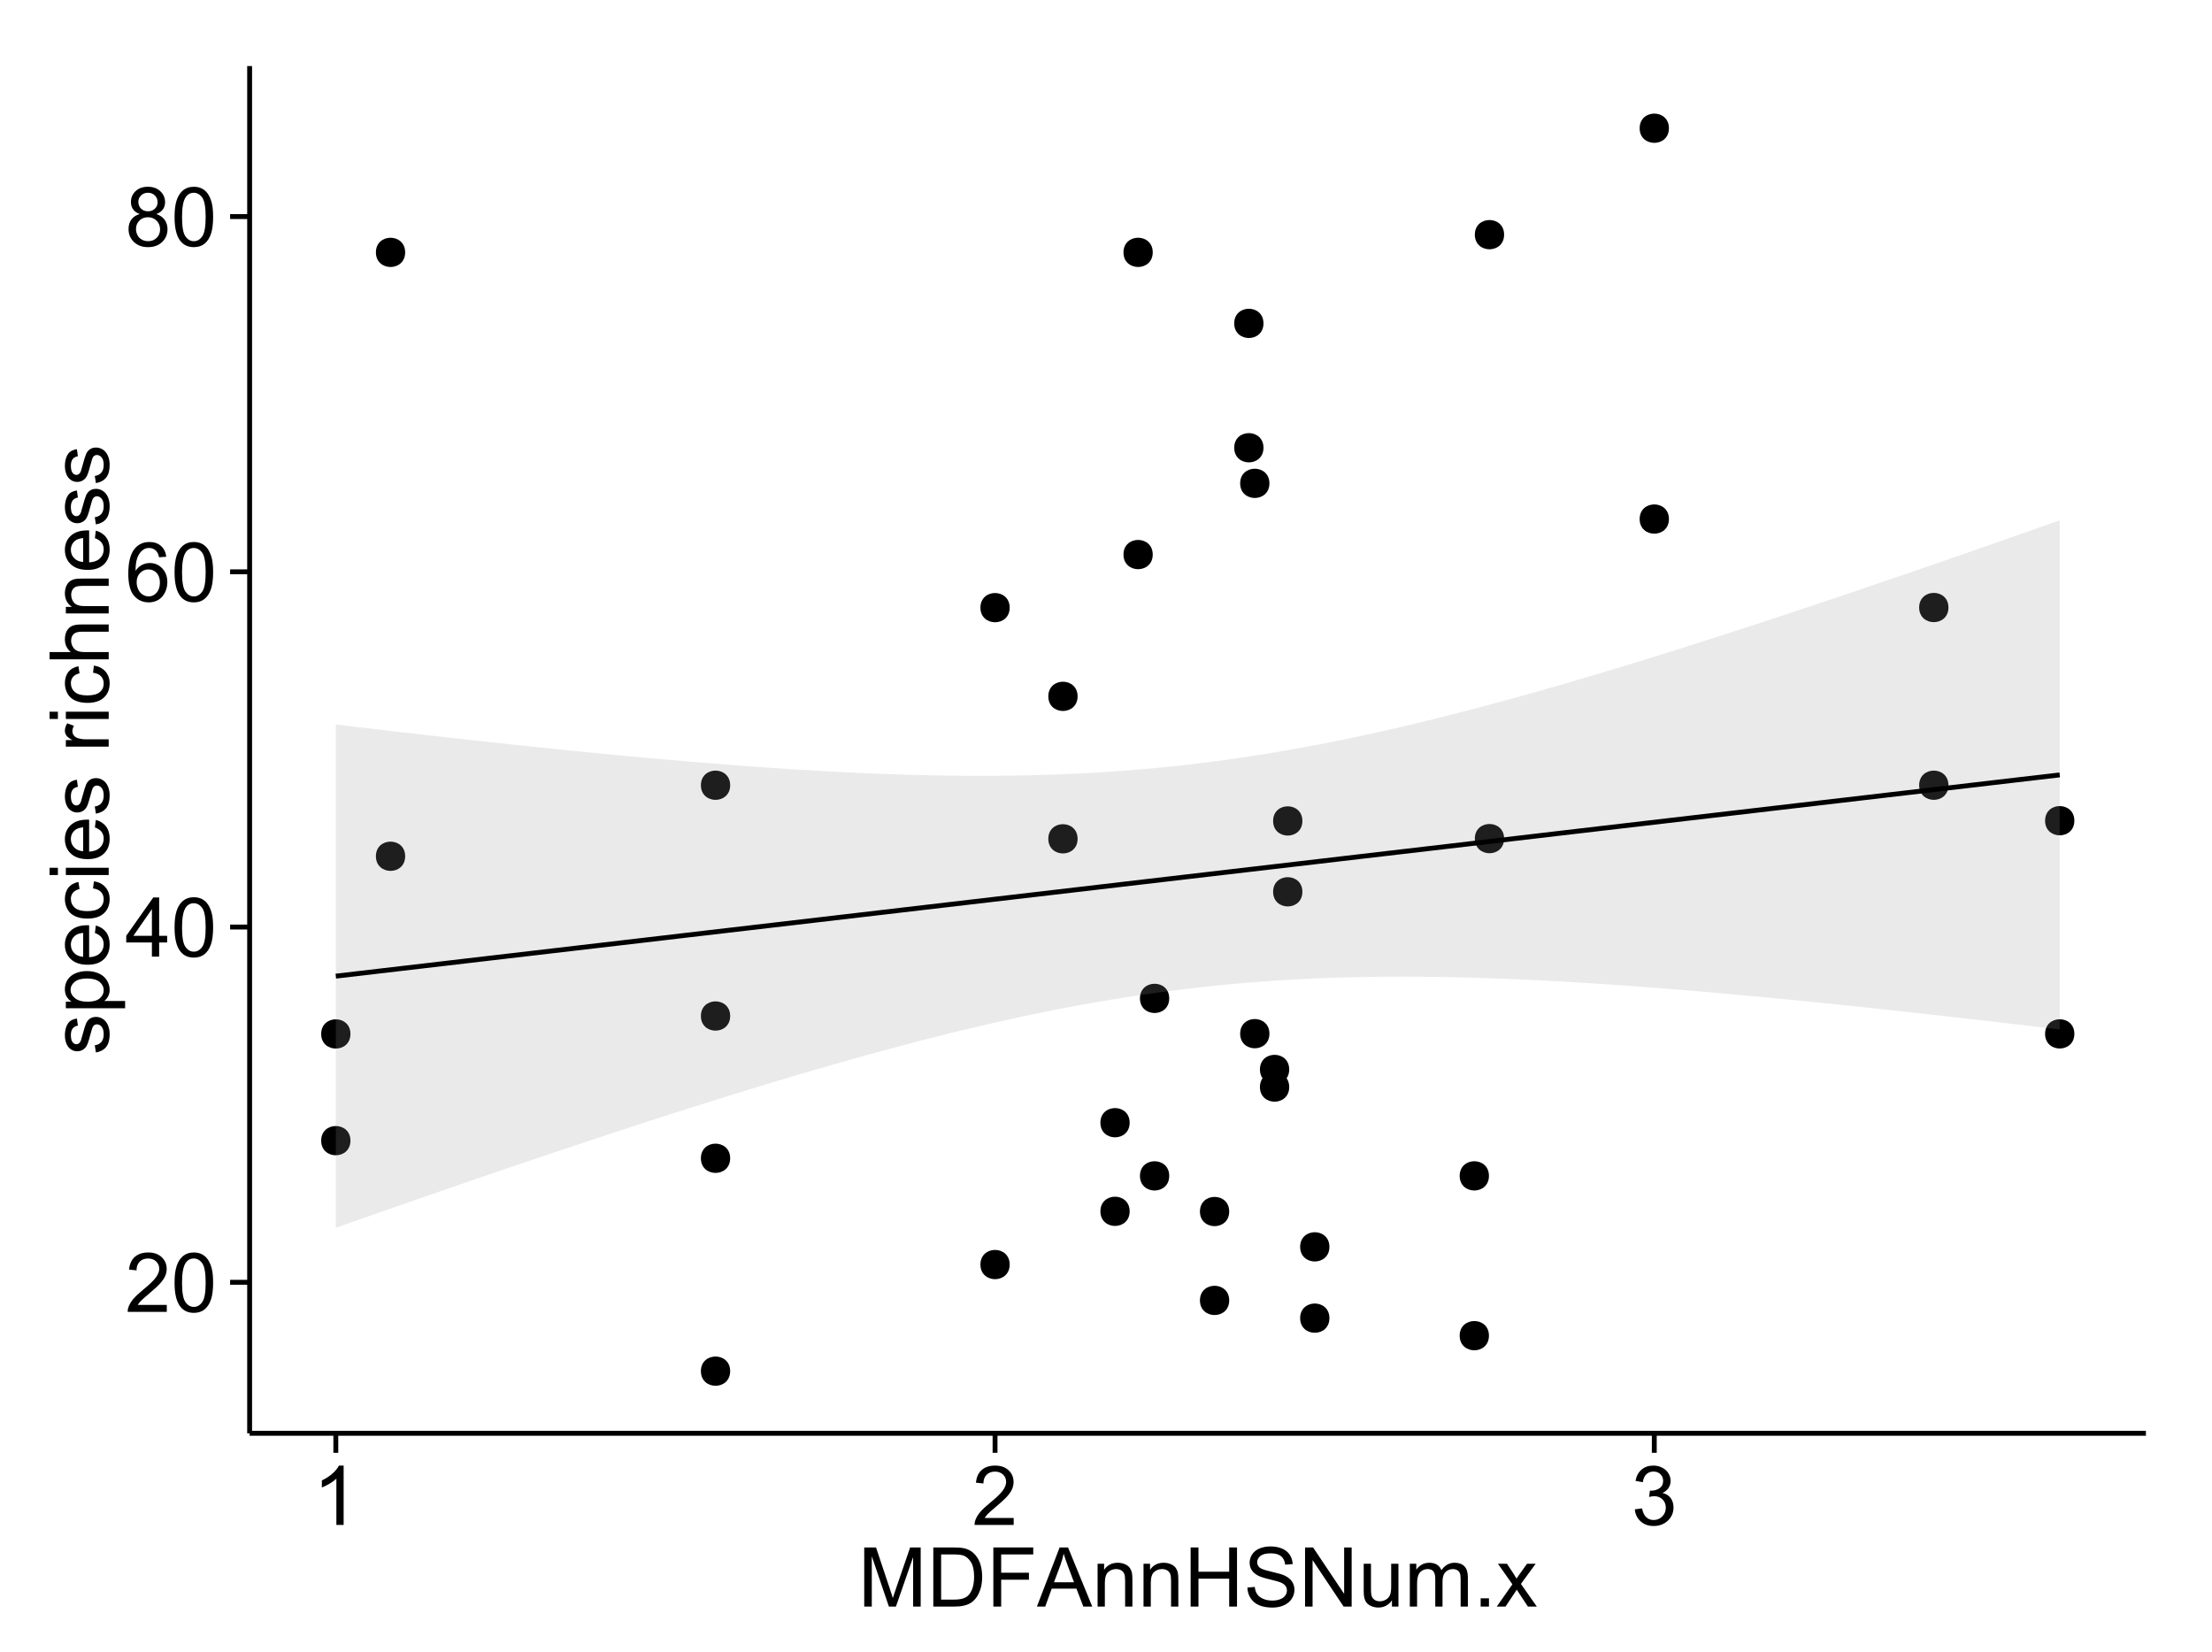 <?xml version="1.0" encoding="UTF-8"?>
<svg xmlns="http://www.w3.org/2000/svg" xmlns:xlink="http://www.w3.org/1999/xlink" width="482pt" height="360pt" viewBox="0 0 482 360" version="1.1">
<defs>
<g>
<symbol overflow="visible" id="glyph0-0">
<path style="stroke:none;" d="M 9.062 -1.52 L 9.062 0 L 0.547 0 C 0.531 -0.379 0.594 -0.742 0.73 -1.098 C 0.945 -1.676 1.293 -2.25 1.77 -2.812 C 2.246 -3.375 2.934 -4.023 3.84 -4.766 C 5.238 -5.906 6.188 -6.816 6.68 -7.492 C 7.172 -8.16 7.418 -8.793 7.418 -9.395 C 7.418 -10.02 7.191 -10.551 6.746 -10.98 C 6.293 -11.41 5.711 -11.625 4.992 -11.629 C 4.23 -11.625 3.621 -11.395 3.164 -10.941 C 2.703 -10.48 2.469 -9.848 2.469 -9.043 L 0.844 -9.211 C 0.953 -10.422 1.371 -11.344 2.102 -11.984 C 2.824 -12.617 3.801 -12.938 5.027 -12.938 C 6.262 -12.938 7.238 -12.594 7.961 -11.91 C 8.68 -11.223 9.039 -10.371 9.043 -9.359 C 9.039 -8.84 8.934 -8.336 8.727 -7.84 C 8.512 -7.34 8.164 -6.812 7.676 -6.266 C 7.188 -5.711 6.375 -4.957 5.238 -4 C 4.285 -3.199 3.676 -2.66 3.41 -2.379 C 3.141 -2.094 2.918 -1.805 2.742 -1.52 Z M 9.062 -1.52 "/>
</symbol>
<symbol overflow="visible" id="glyph0-1">
<path style="stroke:none;" d="M 0.746 -6.355 C 0.742 -7.875 0.898 -9.102 1.215 -10.031 C 1.527 -10.961 1.996 -11.676 2.613 -12.18 C 3.23 -12.684 4.008 -12.938 4.949 -12.938 C 5.637 -12.938 6.242 -12.797 6.766 -12.52 C 7.285 -12.238 7.715 -11.836 8.059 -11.316 C 8.395 -10.789 8.664 -10.152 8.859 -9.398 C 9.051 -8.645 9.145 -7.629 9.148 -6.355 C 9.145 -4.84 8.992 -3.617 8.684 -2.691 C 8.371 -1.762 7.906 -1.047 7.289 -0.539 C 6.672 -0.035 5.891 0.215 4.949 0.219 C 3.703 0.215 2.727 -0.227 2.023 -1.117 C 1.168 -2.188 0.742 -3.934 0.746 -6.355 Z M 2.375 -6.355 C 2.371 -4.234 2.621 -2.824 3.117 -2.129 C 3.609 -1.426 4.219 -1.078 4.949 -1.082 C 5.672 -1.078 6.281 -1.43 6.781 -2.137 C 7.273 -2.836 7.523 -4.242 7.523 -6.355 C 7.523 -8.473 7.273 -9.883 6.781 -10.582 C 6.281 -11.277 5.664 -11.625 4.93 -11.629 C 4.199 -11.625 3.621 -11.316 3.191 -10.703 C 2.645 -9.918 2.371 -8.469 2.375 -6.355 Z M 2.375 -6.355 "/>
</symbol>
<symbol overflow="visible" id="glyph0-2">
<path style="stroke:none;" d="M 5.82 0 L 5.82 -3.086 L 0.227 -3.086 L 0.227 -4.535 L 6.109 -12.883 L 7.398 -12.883 L 7.398 -4.535 L 9.141 -4.535 L 9.141 -3.086 L 7.398 -3.086 L 7.398 0 Z M 5.82 -4.535 L 5.82 -10.344 L 1.785 -4.535 Z M 5.82 -4.535 "/>
</symbol>
<symbol overflow="visible" id="glyph0-3">
<path style="stroke:none;" d="M 8.957 -9.73 L 7.383 -9.605 C 7.242 -10.223 7.043 -10.676 6.785 -10.961 C 6.355 -11.41 5.828 -11.637 5.203 -11.637 C 4.695 -11.637 4.25 -11.496 3.875 -11.215 C 3.375 -10.852 2.984 -10.32 2.695 -9.625 C 2.406 -8.926 2.258 -7.934 2.25 -6.645 C 2.629 -7.223 3.094 -7.652 3.645 -7.938 C 4.195 -8.215 4.773 -8.355 5.379 -8.359 C 6.434 -8.355 7.328 -7.969 8.07 -7.195 C 8.809 -6.418 9.18 -5.414 9.184 -4.184 C 9.18 -3.371 9.008 -2.617 8.66 -1.926 C 8.312 -1.23 7.832 -0.699 7.227 -0.332 C 6.613 0.035 5.922 0.215 5.148 0.219 C 3.828 0.215 2.754 -0.266 1.922 -1.234 C 1.09 -2.199 0.672 -3.797 0.676 -6.031 C 0.672 -8.516 1.133 -10.328 2.055 -11.461 C 2.855 -12.445 3.938 -12.938 5.301 -12.938 C 6.312 -12.938 7.141 -12.652 7.789 -12.086 C 8.434 -11.516 8.824 -10.73 8.957 -9.73 Z M 2.496 -4.176 C 2.496 -3.629 2.609 -3.105 2.844 -2.609 C 3.07 -2.109 3.395 -1.73 3.812 -1.473 C 4.227 -1.207 4.664 -1.078 5.125 -1.082 C 5.789 -1.078 6.363 -1.348 6.844 -1.891 C 7.324 -2.426 7.562 -3.156 7.566 -4.086 C 7.562 -4.973 7.328 -5.676 6.855 -6.191 C 6.379 -6.703 5.781 -6.961 5.062 -6.961 C 4.348 -6.961 3.738 -6.703 3.242 -6.191 C 2.742 -5.676 2.496 -5.004 2.496 -4.176 Z M 2.496 -4.176 "/>
</symbol>
<symbol overflow="visible" id="glyph0-4">
<path style="stroke:none;" d="M 3.18 -6.988 C 2.52 -7.227 2.035 -7.57 1.723 -8.016 C 1.406 -8.461 1.246 -8.992 1.25 -9.617 C 1.246 -10.551 1.582 -11.34 2.258 -11.98 C 2.93 -12.617 3.828 -12.938 4.949 -12.938 C 6.07 -12.938 6.977 -12.609 7.664 -11.957 C 8.348 -11.301 8.688 -10.504 8.691 -9.57 C 8.688 -8.969 8.531 -8.449 8.219 -8.012 C 7.902 -7.566 7.426 -7.227 6.793 -6.988 C 7.582 -6.727 8.184 -6.309 8.598 -5.738 C 9.008 -5.16 9.215 -4.477 9.219 -3.684 C 9.215 -2.578 8.828 -1.652 8.051 -0.906 C 7.27 -0.156 6.242 0.215 4.977 0.219 C 3.699 0.215 2.676 -0.156 1.898 -0.91 C 1.117 -1.66 0.727 -2.602 0.73 -3.727 C 0.727 -4.562 0.938 -5.262 1.367 -5.832 C 1.789 -6.395 2.395 -6.781 3.18 -6.988 Z M 2.867 -9.668 C 2.863 -9.059 3.059 -8.559 3.453 -8.172 C 3.844 -7.785 4.355 -7.594 4.984 -7.594 C 5.59 -7.594 6.09 -7.785 6.48 -8.168 C 6.871 -8.551 7.066 -9.02 7.066 -9.578 C 7.066 -10.156 6.863 -10.645 6.465 -11.043 C 6.059 -11.438 5.559 -11.637 4.965 -11.637 C 4.359 -11.637 3.859 -11.441 3.465 -11.055 C 3.062 -10.668 2.863 -10.207 2.867 -9.668 Z M 2.355 -3.719 C 2.355 -3.262 2.461 -2.824 2.676 -2.406 C 2.887 -1.98 3.203 -1.652 3.629 -1.426 C 4.047 -1.191 4.504 -1.078 4.992 -1.082 C 5.746 -1.078 6.367 -1.32 6.863 -1.809 C 7.352 -2.293 7.598 -2.91 7.602 -3.664 C 7.598 -4.422 7.344 -5.055 6.84 -5.555 C 6.332 -6.051 5.699 -6.297 4.938 -6.301 C 4.191 -6.297 3.574 -6.051 3.09 -5.562 C 2.598 -5.066 2.355 -4.453 2.355 -3.719 Z M 2.355 -3.719 "/>
</symbol>
<symbol overflow="visible" id="glyph0-5">
<path style="stroke:none;" d="M 6.707 0 L 5.125 0 L 5.125 -10.082 C 4.742 -9.715 4.242 -9.352 3.625 -8.988 C 3.004 -8.625 2.449 -8.352 1.961 -8.172 L 1.961 -9.703 C 2.844 -10.117 3.617 -10.621 4.281 -11.215 C 4.941 -11.805 5.41 -12.379 5.688 -12.938 L 6.707 -12.938 Z M 6.707 0 "/>
</symbol>
<symbol overflow="visible" id="glyph0-6">
<path style="stroke:none;" d="M 0.758 -3.402 L 2.336 -3.613 C 2.516 -2.711 2.824 -2.062 3.266 -1.672 C 3.699 -1.273 4.23 -1.078 4.859 -1.082 C 5.602 -1.078 6.23 -1.336 6.746 -1.855 C 7.254 -2.367 7.512 -3.004 7.516 -3.77 C 7.512 -4.492 7.273 -5.094 6.801 -5.566 C 6.324 -6.035 5.723 -6.27 4.992 -6.273 C 4.691 -6.27 4.316 -6.211 3.875 -6.102 L 4.051 -7.488 C 4.152 -7.473 4.238 -7.465 4.305 -7.469 C 4.977 -7.465 5.582 -7.641 6.125 -7.996 C 6.66 -8.344 6.93 -8.887 6.934 -9.625 C 6.93 -10.199 6.734 -10.68 6.344 -11.062 C 5.949 -11.445 5.441 -11.637 4.824 -11.637 C 4.207 -11.637 3.695 -11.441 3.285 -11.055 C 2.875 -10.668 2.613 -10.09 2.496 -9.316 L 0.914 -9.598 C 1.105 -10.656 1.543 -11.477 2.23 -12.062 C 2.914 -12.645 3.766 -12.938 4.789 -12.938 C 5.488 -12.938 6.137 -12.785 6.73 -12.484 C 7.32 -12.18 7.773 -11.77 8.09 -11.25 C 8.402 -10.727 8.559 -10.172 8.562 -9.59 C 8.559 -9.031 8.41 -8.523 8.113 -8.066 C 7.812 -7.609 7.371 -7.246 6.785 -6.977 C 7.547 -6.801 8.137 -6.438 8.562 -5.883 C 8.98 -5.328 9.191 -4.633 9.195 -3.805 C 9.191 -2.676 8.781 -1.723 7.965 -0.945 C 7.141 -0.164 6.105 0.223 4.852 0.227 C 3.719 0.223 2.777 -0.109 2.035 -0.781 C 1.285 -1.453 0.859 -2.328 0.758 -3.402 Z M 0.758 -3.402 "/>
</symbol>
<symbol overflow="visible" id="glyph0-7">
<path style="stroke:none;" d="M 1.336 0 L 1.336 -12.883 L 3.902 -12.883 L 6.953 -3.762 C 7.23 -2.91 7.434 -2.273 7.566 -1.855 C 7.711 -2.32 7.941 -3.008 8.254 -3.922 L 11.336 -12.883 L 13.633 -12.883 L 13.633 0 L 11.988 0 L 11.988 -10.785 L 8.242 0 L 6.707 0 L 2.98 -10.969 L 2.98 0 Z M 1.336 0 "/>
</symbol>
<symbol overflow="visible" id="glyph0-8">
<path style="stroke:none;" d="M 1.391 0 L 1.391 -12.883 L 5.828 -12.883 C 6.824 -12.879 7.59 -12.816 8.121 -12.699 C 8.855 -12.527 9.484 -12.223 10.012 -11.777 C 10.688 -11.199 11.195 -10.465 11.535 -9.574 C 11.867 -8.68 12.035 -7.656 12.039 -6.512 C 12.035 -5.531 11.922 -4.664 11.695 -3.91 C 11.469 -3.152 11.176 -2.527 10.816 -2.035 C 10.457 -1.535 10.066 -1.145 9.645 -0.863 C 9.219 -0.574 8.703 -0.359 8.105 -0.219 C 7.504 -0.07 6.816 0 6.039 0 Z M 3.094 -1.52 L 5.844 -1.52 C 6.688 -1.516 7.355 -1.598 7.844 -1.758 C 8.324 -1.914 8.711 -2.137 9 -2.426 C 9.402 -2.828 9.715 -3.371 9.941 -4.055 C 10.164 -4.734 10.277 -5.562 10.281 -6.539 C 10.277 -7.887 10.055 -8.922 9.617 -9.645 C 9.172 -10.367 8.637 -10.852 8.008 -11.102 C 7.547 -11.273 6.812 -11.359 5.801 -11.363 L 3.094 -11.363 Z M 3.094 -1.52 "/>
</symbol>
<symbol overflow="visible" id="glyph0-9">
<path style="stroke:none;" d="M 1.477 0 L 1.477 -12.883 L 10.168 -12.883 L 10.168 -11.363 L 3.18 -11.363 L 3.18 -7.375 L 9.227 -7.375 L 9.227 -5.852 L 3.18 -5.852 L 3.18 0 Z M 1.477 0 "/>
</symbol>
<symbol overflow="visible" id="glyph0-10">
<path style="stroke:none;" d="M -0.027 0 L 4.922 -12.883 L 6.758 -12.883 L 12.031 0 L 10.09 0 L 8.586 -3.902 L 3.199 -3.902 L 1.785 0 Z M 3.691 -5.289 L 8.059 -5.289 L 6.715 -8.859 C 6.305 -9.941 6 -10.832 5.801 -11.531 C 5.637 -10.703 5.402 -9.883 5.105 -9.07 Z M 3.691 -5.289 "/>
</symbol>
<symbol overflow="visible" id="glyph0-11">
<path style="stroke:none;" d="M 1.188 0 L 1.188 -9.336 L 2.609 -9.336 L 2.609 -8.008 C 3.293 -9.031 4.285 -9.543 5.582 -9.547 C 6.141 -9.543 6.656 -9.441 7.133 -9.242 C 7.602 -9.035 7.957 -8.77 8.191 -8.445 C 8.426 -8.113 8.59 -7.727 8.684 -7.277 C 8.742 -6.98 8.77 -6.465 8.773 -5.738 L 8.773 0 L 7.188 0 L 7.188 -5.68 C 7.184 -6.32 7.121 -6.801 7.004 -7.121 C 6.879 -7.438 6.66 -7.695 6.348 -7.887 C 6.031 -8.074 5.664 -8.168 5.246 -8.172 C 4.566 -8.168 3.984 -7.953 3.5 -7.531 C 3.008 -7.102 2.766 -6.293 2.77 -5.098 L 2.77 0 Z M 1.188 0 "/>
</symbol>
<symbol overflow="visible" id="glyph0-12">
<path style="stroke:none;" d="M 1.441 0 L 1.441 -12.883 L 3.148 -12.883 L 3.148 -7.594 L 9.844 -7.594 L 9.844 -12.883 L 11.547 -12.883 L 11.547 0 L 9.844 0 L 9.844 -6.074 L 3.148 -6.074 L 3.148 0 Z M 1.441 0 "/>
</symbol>
<symbol overflow="visible" id="glyph0-13">
<path style="stroke:none;" d="M 0.809 -4.141 L 2.418 -4.281 C 2.492 -3.633 2.668 -3.102 2.949 -2.691 C 3.223 -2.277 3.656 -1.945 4.246 -1.691 C 4.828 -1.434 5.488 -1.305 6.223 -1.309 C 6.871 -1.305 7.445 -1.402 7.945 -1.598 C 8.441 -1.789 8.809 -2.055 9.055 -2.395 C 9.297 -2.727 9.422 -3.094 9.422 -3.5 C 9.422 -3.898 9.305 -4.25 9.07 -4.555 C 8.836 -4.852 8.449 -5.105 7.91 -5.316 C 7.562 -5.449 6.797 -5.66 5.613 -5.945 C 4.43 -6.227 3.602 -6.496 3.129 -6.75 C 2.512 -7.07 2.051 -7.469 1.754 -7.949 C 1.449 -8.422 1.301 -8.957 1.301 -9.555 C 1.301 -10.203 1.484 -10.812 1.852 -11.379 C 2.219 -11.941 2.758 -12.367 3.469 -12.664 C 4.18 -12.953 4.969 -13.102 5.836 -13.105 C 6.789 -13.102 7.629 -12.945 8.363 -12.641 C 9.09 -12.328 9.652 -11.879 10.043 -11.285 C 10.434 -10.688 10.645 -10.008 10.68 -9.254 L 9.043 -9.133 C 8.953 -9.941 8.656 -10.555 8.152 -10.977 C 7.641 -11.391 6.895 -11.602 5.906 -11.602 C 4.875 -11.602 4.121 -11.41 3.652 -11.035 C 3.176 -10.652 2.941 -10.199 2.945 -9.668 C 2.941 -9.203 3.109 -8.82 3.445 -8.523 C 3.773 -8.223 4.629 -7.918 6.016 -7.605 C 7.398 -7.293 8.348 -7.02 8.867 -6.785 C 9.613 -6.438 10.168 -5.996 10.527 -5.469 C 10.883 -4.938 11.062 -4.328 11.066 -3.641 C 11.062 -2.949 10.867 -2.305 10.477 -1.699 C 10.082 -1.09 9.516 -0.617 8.781 -0.285 C 8.043 0.051 7.215 0.215 6.301 0.219 C 5.133 0.215 4.156 0.051 3.371 -0.289 C 2.578 -0.625 1.961 -1.137 1.516 -1.824 C 1.066 -2.504 0.832 -3.277 0.809 -4.141 Z M 0.809 -4.141 "/>
</symbol>
<symbol overflow="visible" id="glyph0-14">
<path style="stroke:none;" d="M 1.371 0 L 1.371 -12.883 L 3.121 -12.883 L 9.887 -2.77 L 9.887 -12.883 L 11.523 -12.883 L 11.523 0 L 9.773 0 L 3.008 -10.125 L 3.008 0 Z M 1.371 0 "/>
</symbol>
<symbol overflow="visible" id="glyph0-15">
<path style="stroke:none;" d="M 7.305 0 L 7.305 -1.371 C 6.574 -0.316 5.586 0.211 4.344 0.211 C 3.789 0.211 3.273 0.105 2.797 -0.105 C 2.316 -0.316 1.965 -0.578 1.734 -0.898 C 1.504 -1.215 1.34 -1.609 1.25 -2.074 C 1.18 -2.383 1.148 -2.875 1.152 -3.551 L 1.152 -9.336 L 2.734 -9.336 L 2.734 -4.156 C 2.73 -3.328 2.762 -2.773 2.828 -2.488 C 2.926 -2.07 3.137 -1.742 3.461 -1.508 C 3.781 -1.266 4.18 -1.148 4.656 -1.152 C 5.129 -1.148 5.574 -1.27 5.992 -1.516 C 6.406 -1.758 6.699 -2.09 6.875 -2.508 C 7.047 -2.926 7.137 -3.531 7.137 -4.332 L 7.137 -9.336 L 8.719 -9.336 L 8.719 0 Z M 7.305 0 "/>
</symbol>
<symbol overflow="visible" id="glyph0-16">
<path style="stroke:none;" d="M 1.188 0 L 1.188 -9.336 L 2.602 -9.336 L 2.602 -8.023 C 2.891 -8.477 3.277 -8.848 3.77 -9.129 C 4.254 -9.406 4.809 -9.543 5.43 -9.547 C 6.121 -9.543 6.688 -9.398 7.133 -9.113 C 7.57 -8.824 7.883 -8.426 8.07 -7.91 C 8.805 -9 9.766 -9.543 10.953 -9.547 C 11.875 -9.543 12.586 -9.289 13.086 -8.777 C 13.582 -8.262 13.832 -7.469 13.836 -6.406 L 13.836 0 L 12.262 0 L 12.262 -5.879 C 12.258 -6.508 12.207 -6.965 12.105 -7.246 C 12.004 -7.523 11.816 -7.746 11.547 -7.918 C 11.277 -8.082 10.961 -8.168 10.602 -8.172 C 9.941 -8.168 9.398 -7.949 8.965 -7.516 C 8.527 -7.078 8.309 -6.379 8.312 -5.422 L 8.312 0 L 6.734 0 L 6.734 -6.062 C 6.73 -6.762 6.602 -7.289 6.348 -7.645 C 6.086 -7.992 5.664 -8.168 5.078 -8.172 C 4.633 -8.168 4.223 -8.051 3.844 -7.82 C 3.465 -7.582 3.191 -7.238 3.023 -6.793 C 2.852 -6.34 2.766 -5.691 2.77 -4.844 L 2.77 0 Z M 1.188 0 "/>
</symbol>
<symbol overflow="visible" id="glyph0-17">
<path style="stroke:none;" d="M 1.633 0 L 1.633 -1.801 L 3.438 -1.801 L 3.438 0 Z M 1.633 0 "/>
</symbol>
<symbol overflow="visible" id="glyph0-18">
<path style="stroke:none;" d="M 0.133 0 L 3.543 -4.852 L 0.387 -9.336 L 2.363 -9.336 L 3.797 -7.145 C 4.066 -6.727 4.281 -6.379 4.445 -6.102 C 4.703 -6.484 4.941 -6.828 5.16 -7.129 L 6.734 -9.336 L 8.621 -9.336 L 5.398 -4.938 L 8.867 0 L 6.926 0 L 5.008 -2.898 L 4.5 -3.684 L 2.047 0 Z M 0.133 0 "/>
</symbol>
<symbol overflow="visible" id="glyph1-0">
<path style="stroke:none;" d="M -2.785 -0.555 L -3.031 -2.117 C -2.402 -2.203 -1.922 -2.449 -1.59 -2.852 C -1.254 -3.25 -1.09 -3.812 -1.09 -4.535 C -1.09 -5.262 -1.234 -5.801 -1.531 -6.152 C -1.824 -6.504 -2.172 -6.68 -2.574 -6.68 C -2.926 -6.68 -3.207 -6.523 -3.418 -6.215 C -3.555 -5.996 -3.734 -5.457 -3.953 -4.598 C -4.246 -3.434 -4.5 -2.629 -4.715 -2.184 C -4.926 -1.734 -5.223 -1.395 -5.602 -1.164 C -5.98 -0.93 -6.398 -0.812 -6.855 -0.816 C -7.27 -0.812 -7.652 -0.91 -8.012 -1.102 C -8.363 -1.293 -8.66 -1.551 -8.895 -1.883 C -9.074 -2.125 -9.227 -2.461 -9.355 -2.887 C -9.48 -3.309 -9.543 -3.766 -9.547 -4.254 C -9.543 -4.984 -9.438 -5.625 -9.23 -6.184 C -9.016 -6.734 -8.73 -7.145 -8.371 -7.41 C -8.008 -7.672 -7.527 -7.852 -6.926 -7.953 L -6.715 -6.406 C -7.195 -6.332 -7.57 -6.129 -7.84 -5.797 C -8.105 -5.457 -8.238 -4.98 -8.242 -4.367 C -8.238 -3.637 -8.117 -3.121 -7.883 -2.812 C -7.641 -2.5 -7.359 -2.344 -7.039 -2.348 C -6.832 -2.344 -6.648 -2.406 -6.484 -2.539 C -6.312 -2.664 -6.172 -2.867 -6.062 -3.148 C -6.004 -3.301 -5.871 -3.766 -5.66 -4.543 C -5.359 -5.66 -5.113 -6.441 -4.926 -6.887 C -4.734 -7.324 -4.457 -7.672 -4.094 -7.926 C -3.73 -8.176 -3.281 -8.301 -2.742 -8.305 C -2.211 -8.301 -1.711 -8.148 -1.25 -7.844 C -0.781 -7.535 -0.422 -7.09 -0.172 -6.512 C 0.086 -5.926 0.211 -5.27 0.211 -4.543 C 0.211 -3.328 -0.039 -2.406 -0.543 -1.77 C -1.047 -1.133 -1.793 -0.727 -2.785 -0.555 Z M -2.785 -0.555 "/>
</symbol>
<symbol overflow="visible" id="glyph1-1">
<path style="stroke:none;" d="M 3.578 -1.188 L -9.336 -1.188 L -9.336 -2.629 L -8.121 -2.629 C -8.594 -2.965 -8.949 -3.348 -9.188 -3.777 C -9.426 -4.203 -9.543 -4.723 -9.547 -5.336 C -9.543 -6.129 -9.34 -6.832 -8.93 -7.445 C -8.516 -8.051 -7.934 -8.512 -7.191 -8.824 C -6.441 -9.133 -5.625 -9.285 -4.738 -9.289 C -3.781 -9.285 -2.922 -9.113 -2.156 -8.773 C -1.391 -8.43 -0.805 -7.934 -0.398 -7.281 C 0.008 -6.625 0.211 -5.938 0.211 -5.219 C 0.211 -4.691 0.102 -4.219 -0.121 -3.801 C -0.344 -3.379 -0.625 -3.035 -0.965 -2.77 L 3.578 -2.77 Z M -4.613 -2.621 C -3.41 -2.613 -2.523 -2.855 -1.949 -3.348 C -1.375 -3.832 -1.09 -4.422 -1.09 -5.117 C -1.09 -5.816 -1.387 -6.418 -1.98 -6.922 C -2.574 -7.418 -3.496 -7.668 -4.746 -7.672 C -5.934 -7.668 -6.824 -7.426 -7.418 -6.938 C -8.008 -6.449 -8.301 -5.863 -8.305 -5.188 C -8.301 -4.508 -7.988 -3.914 -7.359 -3.398 C -6.727 -2.879 -5.809 -2.617 -4.613 -2.621 Z M -4.613 -2.621 "/>
</symbol>
<symbol overflow="visible" id="glyph1-2">
<path style="stroke:none;" d="M -3.004 -7.578 L -2.805 -9.211 C -1.848 -8.953 -1.105 -8.473 -0.578 -7.777 C -0.051 -7.078 0.211 -6.188 0.211 -5.105 C 0.211 -3.738 -0.207 -2.656 -1.051 -1.859 C -1.887 -1.055 -3.066 -0.656 -4.586 -0.66 C -6.156 -0.656 -7.375 -1.059 -8.246 -1.871 C -9.109 -2.676 -9.543 -3.727 -9.547 -5.02 C -9.543 -6.266 -9.117 -7.285 -8.27 -8.078 C -7.418 -8.867 -6.223 -9.262 -4.684 -9.266 C -4.586 -9.262 -4.445 -9.258 -4.262 -9.254 L -4.262 -2.293 C -3.234 -2.348 -2.449 -2.641 -1.906 -3.164 C -1.359 -3.684 -1.09 -4.332 -1.09 -5.117 C -1.09 -5.691 -1.242 -6.188 -1.547 -6.598 C -1.852 -7.008 -2.336 -7.332 -3.004 -7.578 Z M -5.562 -2.383 L -5.562 -7.594 C -6.344 -7.523 -6.934 -7.324 -7.328 -6.996 C -7.934 -6.492 -8.238 -5.836 -8.242 -5.035 C -8.238 -4.305 -7.996 -3.695 -7.512 -3.203 C -7.027 -2.707 -6.375 -2.434 -5.562 -2.383 Z M -5.562 -2.383 "/>
</symbol>
<symbol overflow="visible" id="glyph1-3">
<path style="stroke:none;" d="M -3.418 -7.277 L -3.215 -8.832 C -2.141 -8.66 -1.301 -8.227 -0.699 -7.527 C -0.09 -6.824 0.211 -5.965 0.211 -4.949 C 0.211 -3.668 -0.203 -2.641 -1.039 -1.867 C -1.871 -1.09 -3.07 -0.703 -4.633 -0.703 C -5.637 -0.703 -6.52 -0.867 -7.277 -1.203 C -8.031 -1.535 -8.598 -2.047 -8.977 -2.73 C -9.355 -3.41 -9.543 -4.152 -9.547 -4.957 C -9.543 -5.969 -9.289 -6.797 -8.777 -7.441 C -8.262 -8.086 -7.531 -8.5 -6.59 -8.684 L -6.355 -7.145 C -6.98 -6.996 -7.453 -6.738 -7.77 -6.367 C -8.082 -5.992 -8.238 -5.543 -8.242 -5.02 C -8.238 -4.219 -7.953 -3.57 -7.387 -3.074 C -6.812 -2.574 -5.91 -2.324 -4.676 -2.328 C -3.422 -2.324 -2.508 -2.566 -1.941 -3.047 C -1.371 -3.527 -1.09 -4.152 -1.09 -4.93 C -1.09 -5.547 -1.277 -6.066 -1.66 -6.484 C -2.035 -6.898 -2.621 -7.164 -3.418 -7.277 Z M -3.418 -7.277 "/>
</symbol>
<symbol overflow="visible" id="glyph1-4">
<path style="stroke:none;" d="M -11.066 -1.195 L -12.883 -1.195 L -12.883 -2.777 L -11.066 -2.777 Z M 0 -1.195 L -9.336 -1.195 L -9.336 -2.777 L 0 -2.777 Z M 0 -1.195 "/>
</symbol>
<symbol overflow="visible" id="glyph1-5">
<path style="stroke:none;" d=""/>
</symbol>
<symbol overflow="visible" id="glyph1-6">
<path style="stroke:none;" d="M 0 -1.168 L -9.336 -1.168 L -9.336 -2.594 L -7.918 -2.594 C -8.578 -2.953 -9.016 -3.289 -9.23 -3.598 C -9.438 -3.906 -9.543 -4.242 -9.547 -4.613 C -9.543 -5.145 -9.375 -5.688 -9.035 -6.242 L -7.566 -5.695 C -7.793 -5.309 -7.91 -4.922 -7.91 -4.535 C -7.91 -4.188 -7.805 -3.875 -7.598 -3.602 C -7.387 -3.324 -7.098 -3.129 -6.734 -3.016 C -6.168 -2.836 -5.555 -2.746 -4.887 -2.75 L 0 -2.75 Z M 0 -1.168 "/>
</symbol>
<symbol overflow="visible" id="glyph1-7">
<path style="stroke:none;" d="M 0 -1.188 L -12.883 -1.188 L -12.883 -2.77 L -8.262 -2.77 C -9.117 -3.504 -9.543 -4.434 -9.547 -5.562 C -9.543 -6.25 -9.406 -6.852 -9.137 -7.363 C -8.859 -7.871 -8.484 -8.234 -8.004 -8.457 C -7.523 -8.676 -6.824 -8.789 -5.914 -8.789 L 0 -8.789 L 0 -7.207 L -5.914 -7.207 C -6.703 -7.207 -7.281 -7.035 -7.641 -6.691 C -8 -6.348 -8.18 -5.863 -8.184 -5.238 C -8.18 -4.77 -8.059 -4.328 -7.816 -3.914 C -7.574 -3.5 -7.242 -3.203 -6.828 -3.031 C -6.406 -2.852 -5.832 -2.766 -5.105 -2.77 L 0 -2.77 Z M 0 -1.188 "/>
</symbol>
<symbol overflow="visible" id="glyph1-8">
<path style="stroke:none;" d="M 0 -1.188 L -9.336 -1.188 L -9.336 -2.609 L -8.008 -2.609 C -9.031 -3.293 -9.543 -4.285 -9.547 -5.582 C -9.543 -6.141 -9.441 -6.656 -9.242 -7.133 C -9.035 -7.602 -8.77 -7.957 -8.445 -8.191 C -8.113 -8.426 -7.727 -8.59 -7.277 -8.684 C -6.98 -8.742 -6.465 -8.77 -5.738 -8.773 L 0 -8.773 L 0 -7.188 L -5.68 -7.188 C -6.32 -7.184 -6.801 -7.121 -7.121 -7.004 C -7.438 -6.879 -7.695 -6.66 -7.887 -6.348 C -8.074 -6.031 -8.168 -5.664 -8.172 -5.246 C -8.168 -4.57 -7.953 -3.992 -7.531 -3.504 C -7.102 -3.012 -6.293 -2.766 -5.098 -2.77 L 0 -2.77 Z M 0 -1.188 "/>
</symbol>
</g>
<clipPath id="clip1">
  <path d="M 54.395 14.398 L 468.602 14.398 L 468.602 313.305 L 54.395 313.305 Z M 54.395 14.398 "/>
</clipPath>
</defs>
<g id="surface1256">
<rect x="0" y="0" width="482" height="360" style="fill:rgb(100%,100%,100%);fill-opacity:1;stroke:none;"/>
<rect x="0" y="0" width="482" height="360" style="fill:rgb(100%,100%,100%);fill-opacity:1;stroke:none;"/>
<path style="fill:none;stroke-width:1.063;stroke-linecap:round;stroke-linejoin:round;stroke:rgb(100%,100%,100%);stroke-opacity:1;stroke-miterlimit:10;" d="M 0 360 L 482 360 L 482 0 L 0 0 Z M 0 360 "/>
<g clip-path="url(#clip1)" clip-rule="nonzero">
<path style=" stroke:none;fill-rule:nonzero;fill:rgb(100%,100%,100%);fill-opacity:1;" d="M 54.395 312.305 L 467.602 312.305 L 467.602 14.398 L 54.395 14.398 Z M 54.395 312.305 "/>
<path style=" stroke:none;fill-rule:nonzero;fill:rgb(0%,0%,0%);fill-opacity:1;" d="M 326.688 182.727 C 326.688 185.562 322.434 185.562 322.434 182.727 C 322.434 179.895 326.688 179.895 326.688 182.727 "/>
<path style=" stroke:none;fill-rule:nonzero;fill:rgb(0%,0%,0%);fill-opacity:1;" d="M 158.043 221.379 C 158.043 224.215 153.789 224.215 153.789 221.379 C 153.789 218.547 158.043 218.547 158.043 221.379 "/>
<path style=" stroke:none;fill-rule:nonzero;fill:rgb(0%,0%,0%);fill-opacity:1;" d="M 218.949 275.535 C 218.949 278.371 214.699 278.371 214.699 275.535 C 214.699 272.699 218.949 272.699 218.949 275.535 "/>
<path style=" stroke:none;fill-rule:nonzero;fill:rgb(0%,0%,0%);fill-opacity:1;" d="M 158.043 171.098 C 158.043 173.93 153.789 173.93 153.789 171.098 C 153.789 168.262 158.043 168.262 158.043 171.098 "/>
<path style=" stroke:none;fill-rule:nonzero;fill:rgb(0%,0%,0%);fill-opacity:1;" d="M 250.121 120.832 C 250.121 123.668 245.871 123.668 245.871 120.832 C 245.871 117.996 250.121 117.996 250.121 120.832 "/>
<path style=" stroke:none;fill-rule:nonzero;fill:rgb(0%,0%,0%);fill-opacity:1;" d="M 87.223 186.57 C 87.223 189.406 82.973 189.406 82.973 186.57 C 82.973 183.734 87.223 183.734 87.223 186.57 "/>
<path style=" stroke:none;fill-rule:nonzero;fill:rgb(0%,0%,0%);fill-opacity:1;" d="M 87.223 54.992 C 87.223 57.824 82.973 57.824 82.973 54.992 C 82.973 52.156 87.223 52.156 87.223 54.992 "/>
<path style=" stroke:none;fill-rule:nonzero;fill:rgb(0%,0%,0%);fill-opacity:1;" d="M 275.547 105.316 C 275.547 108.152 271.297 108.152 271.297 105.316 C 271.297 102.484 275.547 102.484 275.547 105.316 "/>
<path style=" stroke:none;fill-rule:nonzero;fill:rgb(0%,0%,0%);fill-opacity:1;" d="M 275.547 225.227 C 275.547 228.062 271.297 228.062 271.297 225.227 C 271.297 222.391 275.547 222.391 275.547 225.227 "/>
<path style=" stroke:none;fill-rule:nonzero;fill:rgb(0%,0%,0%);fill-opacity:1;" d="M 279.859 233.023 C 279.859 235.859 275.605 235.859 275.605 233.023 C 275.605 230.188 279.859 230.188 279.859 233.023 "/>
<path style=" stroke:none;fill-rule:nonzero;fill:rgb(0%,0%,0%);fill-opacity:1;" d="M 423.508 132.375 C 423.508 135.207 419.254 135.207 419.254 132.375 C 419.254 129.539 423.508 129.539 423.508 132.375 "/>
<path style=" stroke:none;fill-rule:nonzero;fill:rgb(0%,0%,0%);fill-opacity:1;" d="M 423.508 171.094 C 423.508 173.93 419.254 173.93 419.254 171.094 C 419.254 168.262 423.508 168.262 423.508 171.094 "/>
<path style=" stroke:none;fill-rule:nonzero;fill:rgb(0%,0%,0%);fill-opacity:1;" d="M 233.746 182.773 C 233.746 185.609 229.496 185.609 229.496 182.773 C 229.496 179.938 233.746 179.938 233.746 182.773 "/>
<path style=" stroke:none;fill-rule:nonzero;fill:rgb(0%,0%,0%);fill-opacity:1;" d="M 274.254 97.559 C 274.254 100.395 270.004 100.395 270.004 97.559 C 270.004 94.727 274.254 94.727 274.254 97.559 "/>
<path style=" stroke:none;fill-rule:nonzero;fill:rgb(0%,0%,0%);fill-opacity:1;" d="M 274.254 70.461 C 274.254 73.297 270.004 73.297 270.004 70.461 C 270.004 67.629 274.254 67.629 274.254 70.461 "/>
<path style=" stroke:none;fill-rule:nonzero;fill:rgb(0%,0%,0%);fill-opacity:1;" d="M 75.301 225.289 C 75.301 228.121 71.051 228.121 71.051 225.289 C 71.051 222.453 75.301 222.453 75.301 225.289 "/>
<path style=" stroke:none;fill-rule:nonzero;fill:rgb(0%,0%,0%);fill-opacity:1;" d="M 75.301 248.539 C 75.301 251.375 71.051 251.375 71.051 248.539 C 71.051 245.703 75.301 245.703 75.301 248.539 "/>
<path style=" stroke:none;fill-rule:nonzero;fill:rgb(0%,0%,0%);fill-opacity:1;" d="M 250.121 54.988 C 250.121 57.824 245.871 57.824 245.871 54.988 C 245.871 52.152 250.121 52.152 250.121 54.988 "/>
<path style=" stroke:none;fill-rule:nonzero;fill:rgb(0%,0%,0%);fill-opacity:1;" d="M 233.746 151.73 C 233.746 154.562 229.496 154.562 229.496 151.73 C 229.496 148.895 233.746 148.895 233.746 151.73 "/>
<path style=" stroke:none;fill-rule:nonzero;fill:rgb(0%,0%,0%);fill-opacity:1;" d="M 279.859 236.863 C 279.859 239.695 275.605 239.695 275.605 236.863 C 275.605 234.027 279.859 234.027 279.859 236.863 "/>
<path style=" stroke:none;fill-rule:nonzero;fill:rgb(0%,0%,0%);fill-opacity:1;" d="M 218.949 132.402 C 218.949 135.238 214.699 135.238 214.699 132.402 C 214.699 129.566 218.949 129.566 218.949 132.402 "/>
<path style=" stroke:none;fill-rule:nonzero;fill:rgb(0%,0%,0%);fill-opacity:1;" d="M 326.688 51.129 C 326.688 53.965 322.434 53.965 322.434 51.129 C 322.434 48.297 326.688 48.297 326.688 51.129 "/>
<path style=" stroke:none;fill-rule:nonzero;fill:rgb(0%,0%,0%);fill-opacity:1;" d="M 158.043 252.379 C 158.043 255.215 153.789 255.215 153.789 252.379 C 153.789 249.547 158.043 249.547 158.043 252.379 "/>
<path style=" stroke:none;fill-rule:nonzero;fill:rgb(0%,0%,0%);fill-opacity:1;" d="M 158.043 298.762 C 158.043 301.598 153.789 301.598 153.789 298.762 C 153.789 295.93 158.043 295.93 158.043 298.762 "/>
<path style=" stroke:none;fill-rule:nonzero;fill:rgb(0%,0%,0%);fill-opacity:1;" d="M 362.598 27.941 C 362.598 30.777 358.348 30.777 358.348 27.941 C 358.348 25.105 362.598 25.105 362.598 27.941 "/>
<path style=" stroke:none;fill-rule:nonzero;fill:rgb(0%,0%,0%);fill-opacity:1;" d="M 362.598 113.098 C 362.598 115.93 358.348 115.93 358.348 113.098 C 358.348 110.262 362.598 110.262 362.598 113.098 "/>
<path style=" stroke:none;fill-rule:nonzero;fill:rgb(0%,0%,0%);fill-opacity:1;" d="M 245.094 244.629 C 245.094 247.461 240.844 247.461 240.844 244.629 C 240.844 241.793 245.094 241.793 245.094 244.629 "/>
<path style=" stroke:none;fill-rule:nonzero;fill:rgb(0%,0%,0%);fill-opacity:1;" d="M 245.094 263.938 C 245.094 266.773 240.844 266.773 240.844 263.938 C 240.844 261.102 245.094 261.102 245.094 263.938 "/>
<path style=" stroke:none;fill-rule:nonzero;fill:rgb(0%,0%,0%);fill-opacity:1;" d="M 253.715 217.539 C 253.715 220.375 249.461 220.375 249.461 217.539 C 249.461 214.707 253.715 214.707 253.715 217.539 "/>
<path style=" stroke:none;fill-rule:nonzero;fill:rgb(0%,0%,0%);fill-opacity:1;" d="M 253.715 256.215 C 253.715 259.051 249.461 259.051 249.461 256.215 C 249.461 253.383 253.715 253.383 253.715 256.215 "/>
<path style=" stroke:none;fill-rule:nonzero;fill:rgb(0%,0%,0%);fill-opacity:1;" d="M 450.945 178.824 C 450.945 181.66 446.691 181.66 446.691 178.824 C 446.691 175.988 450.945 175.988 450.945 178.824 "/>
<path style=" stroke:none;fill-rule:nonzero;fill:rgb(0%,0%,0%);fill-opacity:1;" d="M 450.945 225.273 C 450.945 228.109 446.691 228.109 446.691 225.273 C 446.691 222.441 450.945 222.441 450.945 225.273 "/>
<path style=" stroke:none;fill-rule:nonzero;fill:rgb(0%,0%,0%);fill-opacity:1;" d="M 323.383 256.211 C 323.383 259.047 319.133 259.047 319.133 256.211 C 319.133 253.379 323.383 253.379 323.383 256.211 "/>
<path style=" stroke:none;fill-rule:nonzero;fill:rgb(0%,0%,0%);fill-opacity:1;" d="M 323.383 291.031 C 323.383 293.867 319.133 293.867 319.133 291.031 C 319.133 288.195 323.383 288.195 323.383 291.031 "/>
<path style=" stroke:none;fill-rule:nonzero;fill:rgb(0%,0%,0%);fill-opacity:1;" d="M 282.73 178.879 C 282.73 181.711 278.48 181.711 278.48 178.879 C 278.48 176.043 282.73 176.043 282.73 178.879 "/>
<path style=" stroke:none;fill-rule:nonzero;fill:rgb(0%,0%,0%);fill-opacity:1;" d="M 282.73 194.316 C 282.73 197.152 278.48 197.152 278.48 194.316 C 278.48 191.484 282.73 191.484 282.73 194.316 "/>
<path style=" stroke:none;fill-rule:nonzero;fill:rgb(0%,0%,0%);fill-opacity:1;" d="M 266.785 263.98 C 266.785 266.816 262.535 266.816 262.535 263.98 C 262.535 261.148 266.785 261.148 266.785 263.98 "/>
<path style=" stroke:none;fill-rule:nonzero;fill:rgb(0%,0%,0%);fill-opacity:1;" d="M 266.785 283.348 C 266.785 286.184 262.535 286.184 262.535 283.348 C 262.535 280.516 266.785 280.516 266.785 283.348 "/>
<path style=" stroke:none;fill-rule:nonzero;fill:rgb(0%,0%,0%);fill-opacity:1;" d="M 288.621 271.68 C 288.621 274.516 284.367 274.516 284.367 271.68 C 284.367 268.844 288.621 268.844 288.621 271.68 "/>
<path style=" stroke:none;fill-rule:nonzero;fill:rgb(0%,0%,0%);fill-opacity:1;" d="M 288.621 287.211 C 288.621 290.047 284.367 290.047 284.367 287.211 C 284.367 284.379 288.621 284.379 288.621 287.211 "/>
<path style=" stroke:none;fill-rule:nonzero;fill:rgb(0%,0%,0%);fill-opacity:1;" d="M 327.75 182.727 C 327.75 186.98 321.371 186.98 321.371 182.727 C 321.371 178.477 327.75 178.477 327.75 182.727 "/>
<path style=" stroke:none;fill-rule:nonzero;fill:rgb(0%,0%,0%);fill-opacity:1;" d="M 159.105 221.379 C 159.105 225.633 152.727 225.633 152.727 221.379 C 152.727 217.129 159.105 217.129 159.105 221.379 "/>
<path style=" stroke:none;fill-rule:nonzero;fill:rgb(0%,0%,0%);fill-opacity:1;" d="M 220.012 275.535 C 220.012 279.789 213.637 279.789 213.637 275.535 C 213.637 271.285 220.012 271.285 220.012 275.535 "/>
<path style=" stroke:none;fill-rule:nonzero;fill:rgb(0%,0%,0%);fill-opacity:1;" d="M 159.105 171.098 C 159.105 175.348 152.727 175.348 152.727 171.098 C 152.727 166.844 159.105 166.844 159.105 171.098 "/>
<path style=" stroke:none;fill-rule:nonzero;fill:rgb(0%,0%,0%);fill-opacity:1;" d="M 251.184 120.832 C 251.184 125.086 244.809 125.086 244.809 120.832 C 244.809 116.582 251.184 116.582 251.184 120.832 "/>
<path style=" stroke:none;fill-rule:nonzero;fill:rgb(0%,0%,0%);fill-opacity:1;" d="M 88.285 186.57 C 88.285 190.824 81.91 190.824 81.91 186.57 C 81.91 182.32 88.285 182.32 88.285 186.57 "/>
<path style=" stroke:none;fill-rule:nonzero;fill:rgb(0%,0%,0%);fill-opacity:1;" d="M 88.285 54.992 C 88.285 59.242 81.91 59.242 81.91 54.992 C 81.91 50.738 88.285 50.738 88.285 54.992 "/>
<path style=" stroke:none;fill-rule:nonzero;fill:rgb(0%,0%,0%);fill-opacity:1;" d="M 276.609 105.316 C 276.609 109.57 270.234 109.57 270.234 105.316 C 270.234 101.066 276.609 101.066 276.609 105.316 "/>
<path style=" stroke:none;fill-rule:nonzero;fill:rgb(0%,0%,0%);fill-opacity:1;" d="M 276.609 225.227 C 276.609 229.477 270.234 229.477 270.234 225.227 C 270.234 220.973 276.609 220.973 276.609 225.227 "/>
<path style=" stroke:none;fill-rule:nonzero;fill:rgb(0%,0%,0%);fill-opacity:1;" d="M 280.922 233.023 C 280.922 237.277 274.543 237.277 274.543 233.023 C 274.543 228.773 280.922 228.773 280.922 233.023 "/>
<path style=" stroke:none;fill-rule:nonzero;fill:rgb(0%,0%,0%);fill-opacity:1;" d="M 424.57 132.375 C 424.57 136.625 418.191 136.625 418.191 132.375 C 418.191 128.121 424.57 128.121 424.57 132.375 "/>
<path style=" stroke:none;fill-rule:nonzero;fill:rgb(0%,0%,0%);fill-opacity:1;" d="M 424.57 171.094 C 424.57 175.348 418.191 175.348 418.191 171.094 C 418.191 166.844 424.57 166.844 424.57 171.094 "/>
<path style=" stroke:none;fill-rule:nonzero;fill:rgb(0%,0%,0%);fill-opacity:1;" d="M 234.809 182.773 C 234.809 187.023 228.43 187.023 228.43 182.773 C 228.43 178.52 234.809 178.52 234.809 182.773 "/>
<path style=" stroke:none;fill-rule:nonzero;fill:rgb(0%,0%,0%);fill-opacity:1;" d="M 275.316 97.559 C 275.316 101.812 268.941 101.812 268.941 97.559 C 268.941 93.309 275.316 93.309 275.316 97.559 "/>
<path style=" stroke:none;fill-rule:nonzero;fill:rgb(0%,0%,0%);fill-opacity:1;" d="M 275.316 70.461 C 275.316 74.715 268.941 74.715 268.941 70.461 C 268.941 66.211 275.316 66.211 275.316 70.461 "/>
<path style=" stroke:none;fill-rule:nonzero;fill:rgb(0%,0%,0%);fill-opacity:1;" d="M 76.363 225.289 C 76.363 229.539 69.984 229.539 69.984 225.289 C 69.984 221.035 76.363 221.035 76.363 225.289 "/>
<path style=" stroke:none;fill-rule:nonzero;fill:rgb(0%,0%,0%);fill-opacity:1;" d="M 76.363 248.539 C 76.363 252.789 69.984 252.789 69.984 248.539 C 69.984 244.285 76.363 244.285 76.363 248.539 "/>
<path style=" stroke:none;fill-rule:nonzero;fill:rgb(0%,0%,0%);fill-opacity:1;" d="M 251.184 54.988 C 251.184 59.242 244.809 59.242 244.809 54.988 C 244.809 50.734 251.184 50.734 251.184 54.988 "/>
<path style=" stroke:none;fill-rule:nonzero;fill:rgb(0%,0%,0%);fill-opacity:1;" d="M 234.809 151.73 C 234.809 155.98 228.43 155.98 228.43 151.73 C 228.43 147.477 234.809 147.477 234.809 151.73 "/>
<path style=" stroke:none;fill-rule:nonzero;fill:rgb(0%,0%,0%);fill-opacity:1;" d="M 280.922 236.863 C 280.922 241.113 274.543 241.113 274.543 236.863 C 274.543 232.609 280.922 232.609 280.922 236.863 "/>
<path style=" stroke:none;fill-rule:nonzero;fill:rgb(0%,0%,0%);fill-opacity:1;" d="M 220.012 132.402 C 220.012 136.652 213.637 136.652 213.637 132.402 C 213.637 128.148 220.012 128.148 220.012 132.402 "/>
<path style=" stroke:none;fill-rule:nonzero;fill:rgb(0%,0%,0%);fill-opacity:1;" d="M 327.75 51.129 C 327.75 55.383 321.371 55.383 321.371 51.129 C 321.371 46.879 327.75 46.879 327.75 51.129 "/>
<path style=" stroke:none;fill-rule:nonzero;fill:rgb(0%,0%,0%);fill-opacity:1;" d="M 159.105 252.379 C 159.105 256.633 152.727 256.633 152.727 252.379 C 152.727 248.129 159.105 248.129 159.105 252.379 "/>
<path style=" stroke:none;fill-rule:nonzero;fill:rgb(0%,0%,0%);fill-opacity:1;" d="M 159.105 298.762 C 159.105 303.016 152.727 303.016 152.727 298.762 C 152.727 294.512 159.105 294.512 159.105 298.762 "/>
<path style=" stroke:none;fill-rule:nonzero;fill:rgb(0%,0%,0%);fill-opacity:1;" d="M 363.664 27.941 C 363.664 32.191 357.285 32.191 357.285 27.941 C 357.285 23.688 363.664 23.688 363.664 27.941 "/>
<path style=" stroke:none;fill-rule:nonzero;fill:rgb(0%,0%,0%);fill-opacity:1;" d="M 363.664 113.098 C 363.664 117.348 357.285 117.348 357.285 113.098 C 357.285 108.844 363.664 108.844 363.664 113.098 "/>
<path style=" stroke:none;fill-rule:nonzero;fill:rgb(0%,0%,0%);fill-opacity:1;" d="M 246.156 244.629 C 246.156 248.879 239.781 248.879 239.781 244.629 C 239.781 240.375 246.156 240.375 246.156 244.629 "/>
<path style=" stroke:none;fill-rule:nonzero;fill:rgb(0%,0%,0%);fill-opacity:1;" d="M 246.156 263.938 C 246.156 268.188 239.781 268.188 239.781 263.938 C 239.781 259.684 246.156 259.684 246.156 263.938 "/>
<path style=" stroke:none;fill-rule:nonzero;fill:rgb(0%,0%,0%);fill-opacity:1;" d="M 254.777 217.539 C 254.777 221.793 248.398 221.793 248.398 217.539 C 248.398 213.289 254.777 213.289 254.777 217.539 "/>
<path style=" stroke:none;fill-rule:nonzero;fill:rgb(0%,0%,0%);fill-opacity:1;" d="M 254.777 256.215 C 254.777 260.469 248.398 260.469 248.398 256.215 C 248.398 251.965 254.777 251.965 254.777 256.215 "/>
<path style=" stroke:none;fill-rule:nonzero;fill:rgb(0%,0%,0%);fill-opacity:1;" d="M 452.008 178.824 C 452.008 183.078 445.629 183.078 445.629 178.824 C 445.629 174.574 452.008 174.574 452.008 178.824 "/>
<path style=" stroke:none;fill-rule:nonzero;fill:rgb(0%,0%,0%);fill-opacity:1;" d="M 452.008 225.273 C 452.008 229.527 445.629 229.527 445.629 225.273 C 445.629 221.023 452.008 221.023 452.008 225.273 "/>
<path style=" stroke:none;fill-rule:nonzero;fill:rgb(0%,0%,0%);fill-opacity:1;" d="M 324.445 256.211 C 324.445 260.465 318.066 260.465 318.066 256.211 C 318.066 251.961 324.445 251.961 324.445 256.211 "/>
<path style=" stroke:none;fill-rule:nonzero;fill:rgb(0%,0%,0%);fill-opacity:1;" d="M 324.445 291.031 C 324.445 295.285 318.066 295.285 318.066 291.031 C 318.066 286.781 324.445 286.781 324.445 291.031 "/>
<path style=" stroke:none;fill-rule:nonzero;fill:rgb(0%,0%,0%);fill-opacity:1;" d="M 283.793 178.879 C 283.793 183.129 277.414 183.129 277.414 178.879 C 277.414 174.625 283.793 174.625 283.793 178.879 "/>
<path style=" stroke:none;fill-rule:nonzero;fill:rgb(0%,0%,0%);fill-opacity:1;" d="M 283.793 194.316 C 283.793 198.57 277.414 198.57 277.414 194.316 C 277.414 190.066 283.793 190.066 283.793 194.316 "/>
<path style=" stroke:none;fill-rule:nonzero;fill:rgb(0%,0%,0%);fill-opacity:1;" d="M 267.848 263.98 C 267.848 268.234 261.469 268.234 261.469 263.98 C 261.469 259.73 267.848 259.73 267.848 263.98 "/>
<path style=" stroke:none;fill-rule:nonzero;fill:rgb(0%,0%,0%);fill-opacity:1;" d="M 267.848 283.348 C 267.848 287.602 261.469 287.602 261.469 283.348 C 261.469 279.098 267.848 279.098 267.848 283.348 "/>
<path style=" stroke:none;fill-rule:nonzero;fill:rgb(0%,0%,0%);fill-opacity:1;" d="M 289.684 271.68 C 289.684 275.93 283.305 275.93 283.305 271.68 C 283.305 267.426 289.684 267.426 289.684 271.68 "/>
<path style=" stroke:none;fill-rule:nonzero;fill:rgb(0%,0%,0%);fill-opacity:1;" d="M 289.684 287.211 C 289.684 291.465 283.305 291.465 283.305 287.211 C 283.305 282.961 289.684 282.961 289.684 287.211 "/>
<path style=" stroke:none;fill-rule:nonzero;fill:rgb(60%,60%,60%);fill-opacity:0.2;" d="M 73.176 157.871 L 77.93 158.434 L 82.684 158.992 L 87.441 159.543 L 92.195 160.086 L 96.949 160.621 L 101.703 161.152 L 106.461 161.672 L 111.215 162.184 L 115.969 162.684 L 120.727 163.176 L 125.48 163.656 L 130.234 164.125 L 134.988 164.582 L 139.746 165.023 L 144.5 165.453 L 149.254 165.863 L 154.008 166.258 L 158.766 166.637 L 163.52 166.992 L 168.273 167.328 L 173.031 167.641 L 177.785 167.926 L 182.539 168.184 L 187.293 168.418 L 192.051 168.613 L 196.805 168.781 L 201.559 168.91 L 206.312 169 L 211.07 169.047 L 215.824 169.051 L 220.578 169.004 L 225.336 168.91 L 230.09 168.762 L 234.844 168.559 L 239.598 168.301 L 244.355 167.977 L 249.109 167.594 L 253.863 167.148 L 258.617 166.641 L 263.375 166.066 L 268.129 165.43 L 272.883 164.73 L 277.641 163.965 L 282.395 163.141 L 287.148 162.258 L 291.902 161.32 L 296.66 160.328 L 301.414 159.281 L 306.168 158.188 L 310.922 157.051 L 315.68 155.867 L 320.434 154.645 L 325.188 153.383 L 329.945 152.09 L 334.699 150.762 L 339.453 149.402 L 344.207 148.02 L 348.965 146.605 L 353.719 145.172 L 358.473 143.715 L 363.227 142.234 L 367.984 140.738 L 372.738 139.223 L 377.492 137.691 L 382.25 136.145 L 387.004 134.582 L 391.758 133.012 L 396.512 131.426 L 401.27 129.828 L 406.023 128.219 L 410.777 126.602 L 415.531 124.977 L 420.289 123.34 L 425.043 121.695 L 429.797 120.043 L 434.555 118.387 L 439.309 116.723 L 444.062 115.051 L 448.816 113.375 L 448.816 224.312 L 444.062 223.746 L 439.309 223.188 L 434.555 222.633 L 429.797 222.086 L 425.043 221.543 L 420.289 221.012 L 415.531 220.484 L 410.777 219.969 L 406.023 219.461 L 401.27 218.965 L 396.512 218.477 L 391.758 218 L 387.004 217.535 L 382.25 217.086 L 377.492 216.648 L 372.738 216.23 L 367.984 215.824 L 363.227 215.438 L 358.473 215.07 L 353.719 214.723 L 348.965 214.395 L 344.207 214.094 L 339.453 213.82 L 334.699 213.57 L 329.945 213.355 L 325.188 213.168 L 320.434 213.02 L 315.68 212.906 L 310.922 212.836 L 306.168 212.805 L 301.414 212.82 L 296.66 212.887 L 291.902 213.004 L 287.148 213.176 L 282.395 213.402 L 277.641 213.688 L 272.883 214.035 L 268.129 214.445 L 263.375 214.918 L 258.617 215.453 L 253.863 216.055 L 249.109 216.719 L 244.355 217.445 L 239.598 218.238 L 234.844 219.086 L 230.09 219.992 L 225.336 220.957 L 220.578 221.973 L 215.824 223.035 L 211.07 224.148 L 206.312 225.309 L 201.559 226.508 L 196.805 227.746 L 192.051 229.023 L 187.293 230.332 L 182.539 231.672 L 177.785 233.043 L 173.031 234.438 L 168.273 235.859 L 163.52 237.305 L 158.766 238.773 L 154.008 240.258 L 149.254 241.766 L 144.5 243.285 L 139.746 244.824 L 134.988 246.379 L 130.234 247.945 L 125.48 249.523 L 120.727 251.113 L 115.969 252.715 L 111.215 254.328 L 106.461 255.949 L 101.703 257.578 L 96.949 259.219 L 92.195 260.863 L 87.441 262.52 L 82.684 264.18 L 77.93 265.848 L 73.176 267.52 Z M 73.176 157.871 "/>
<path style="fill:none;stroke-width:1.063;stroke-linecap:butt;stroke-linejoin:round;stroke:rgb(0%,0%,0%);stroke-opacity:1;stroke-miterlimit:1;" d="M 73.176 212.695 L 82.684 211.586 L 87.441 211.031 L 96.949 209.922 L 101.703 209.363 L 106.461 208.809 L 115.969 207.699 L 120.727 207.145 L 134.988 205.48 L 139.746 204.926 L 144.5 204.371 L 149.254 203.812 L 154.008 203.258 L 158.766 202.703 L 168.273 201.594 L 173.031 201.039 L 187.293 199.375 L 192.051 198.82 L 196.805 198.262 L 206.312 197.152 L 211.07 196.598 L 220.578 195.488 L 225.336 194.934 L 239.598 193.27 L 244.355 192.711 L 258.617 191.047 L 263.375 190.492 L 272.883 189.383 L 277.641 188.828 L 287.148 187.719 L 291.902 187.16 L 296.66 186.605 L 310.922 184.941 L 315.68 184.387 L 325.188 183.277 L 329.945 182.723 L 334.699 182.168 L 339.453 181.609 L 344.207 181.055 L 348.965 180.5 L 363.227 178.836 L 367.984 178.281 L 377.492 177.172 L 382.25 176.617 L 387.004 176.059 L 396.512 174.949 L 401.27 174.395 L 415.531 172.73 L 420.289 172.176 L 429.797 171.066 L 434.555 170.508 L 448.816 168.844 "/>
</g>
<path style="fill:none;stroke-width:1.063;stroke-linecap:butt;stroke-linejoin:round;stroke:rgb(0%,0%,0%);stroke-opacity:1;stroke-miterlimit:10;" d="M 54.395 312.305 L 54.395 14.398 "/>
<g style="fill:rgb(0%,0%,0%);fill-opacity:1;">
  <use xlink:href="#glyph0-0" x="27.281" y="285.844"/>
  <use xlink:href="#glyph0-1" x="37.292" y="285.844"/>
</g>
<g style="fill:rgb(0%,0%,0%);fill-opacity:1;">
  <use xlink:href="#glyph0-2" x="27.281" y="208.438"/>
  <use xlink:href="#glyph0-1" x="37.292" y="208.438"/>
</g>
<g style="fill:rgb(0%,0%,0%);fill-opacity:1;">
  <use xlink:href="#glyph0-3" x="27.281" y="131.035"/>
  <use xlink:href="#glyph0-1" x="37.292" y="131.035"/>
</g>
<g style="fill:rgb(0%,0%,0%);fill-opacity:1;">
  <use xlink:href="#glyph0-4" x="27.281" y="53.633"/>
  <use xlink:href="#glyph0-1" x="37.292" y="53.633"/>
</g>
<path style="fill:none;stroke-width:1.063;stroke-linecap:butt;stroke-linejoin:round;stroke:rgb(0%,0%,0%);stroke-opacity:1;stroke-miterlimit:10;" d="M 50.141 279.402 L 54.395 279.402 "/>
<path style="fill:none;stroke-width:1.063;stroke-linecap:butt;stroke-linejoin:round;stroke:rgb(0%,0%,0%);stroke-opacity:1;stroke-miterlimit:10;" d="M 50.141 201.996 L 54.395 201.996 "/>
<path style="fill:none;stroke-width:1.063;stroke-linecap:butt;stroke-linejoin:round;stroke:rgb(0%,0%,0%);stroke-opacity:1;stroke-miterlimit:10;" d="M 50.141 124.594 L 54.395 124.594 "/>
<path style="fill:none;stroke-width:1.063;stroke-linecap:butt;stroke-linejoin:round;stroke:rgb(0%,0%,0%);stroke-opacity:1;stroke-miterlimit:10;" d="M 50.141 47.188 L 54.395 47.188 "/>
<path style="fill:none;stroke-width:1.063;stroke-linecap:butt;stroke-linejoin:round;stroke:rgb(0%,0%,0%);stroke-opacity:1;stroke-miterlimit:10;" d="M 54.395 312.305 L 467.602 312.305 "/>
<path style="fill:none;stroke-width:1.063;stroke-linecap:butt;stroke-linejoin:round;stroke:rgb(0%,0%,0%);stroke-opacity:1;stroke-miterlimit:10;" d="M 73.176 316.555 L 73.176 312.305 "/>
<path style="fill:none;stroke-width:1.063;stroke-linecap:butt;stroke-linejoin:round;stroke:rgb(0%,0%,0%);stroke-opacity:1;stroke-miterlimit:10;" d="M 216.824 316.555 L 216.824 312.305 "/>
<path style="fill:none;stroke-width:1.063;stroke-linecap:butt;stroke-linejoin:round;stroke:rgb(0%,0%,0%);stroke-opacity:1;stroke-miterlimit:10;" d="M 360.473 316.555 L 360.473 312.305 "/>
<g style="fill:rgb(0%,0%,0%);fill-opacity:1;">
  <use xlink:href="#glyph0-5" x="68.172" y="332.277"/>
</g>
<g style="fill:rgb(0%,0%,0%);fill-opacity:1;">
  <use xlink:href="#glyph0-0" x="211.82" y="332.277"/>
</g>
<g style="fill:rgb(0%,0%,0%);fill-opacity:1;">
  <use xlink:href="#glyph0-6" x="355.469" y="332.277"/>
</g>
<g style="fill:rgb(0%,0%,0%);fill-opacity:1;">
  <use xlink:href="#glyph0-7" x="186.984" y="350.059"/>
  <use xlink:href="#glyph0-8" x="201.979" y="350.059"/>
  <use xlink:href="#glyph0-9" x="214.978" y="350.059"/>
  <use xlink:href="#glyph0-10" x="225.973" y="350.059"/>
  <use xlink:href="#glyph0-11" x="237.979" y="350.059"/>
  <use xlink:href="#glyph0-11" x="247.989" y="350.059"/>
  <use xlink:href="#glyph0-12" x="258" y="350.059"/>
  <use xlink:href="#glyph0-13" x="270.999" y="350.059"/>
  <use xlink:href="#glyph0-14" x="283.005" y="350.059"/>
  <use xlink:href="#glyph0-15" x="296.004" y="350.059"/>
  <use xlink:href="#glyph0-16" x="306.015" y="350.059"/>
  <use xlink:href="#glyph0-17" x="321.009" y="350.059"/>
  <use xlink:href="#glyph0-18" x="326.01" y="350.059"/>
</g>
<g style="fill:rgb(0%,0%,0%);fill-opacity:1;">
  <use xlink:href="#glyph1-0" x="23.684" y="229.879"/>
  <use xlink:href="#glyph1-1" x="23.684" y="220.879"/>
  <use xlink:href="#glyph1-2" x="23.684" y="210.868"/>
  <use xlink:href="#glyph1-3" x="23.684" y="200.857"/>
  <use xlink:href="#glyph1-4" x="23.684" y="191.857"/>
  <use xlink:href="#glyph1-2" x="23.684" y="187.858"/>
  <use xlink:href="#glyph1-0" x="23.684" y="177.848"/>
  <use xlink:href="#glyph1-5" x="23.684" y="168.848"/>
  <use xlink:href="#glyph1-6" x="23.684" y="163.847"/>
  <use xlink:href="#glyph1-4" x="23.684" y="157.853"/>
  <use xlink:href="#glyph1-3" x="23.684" y="153.854"/>
  <use xlink:href="#glyph1-7" x="23.684" y="144.854"/>
  <use xlink:href="#glyph1-8" x="23.684" y="134.843"/>
  <use xlink:href="#glyph1-2" x="23.684" y="124.832"/>
  <use xlink:href="#glyph1-0" x="23.684" y="114.821"/>
  <use xlink:href="#glyph1-0" x="23.684" y="105.821"/>
</g>
</g>
</svg>
